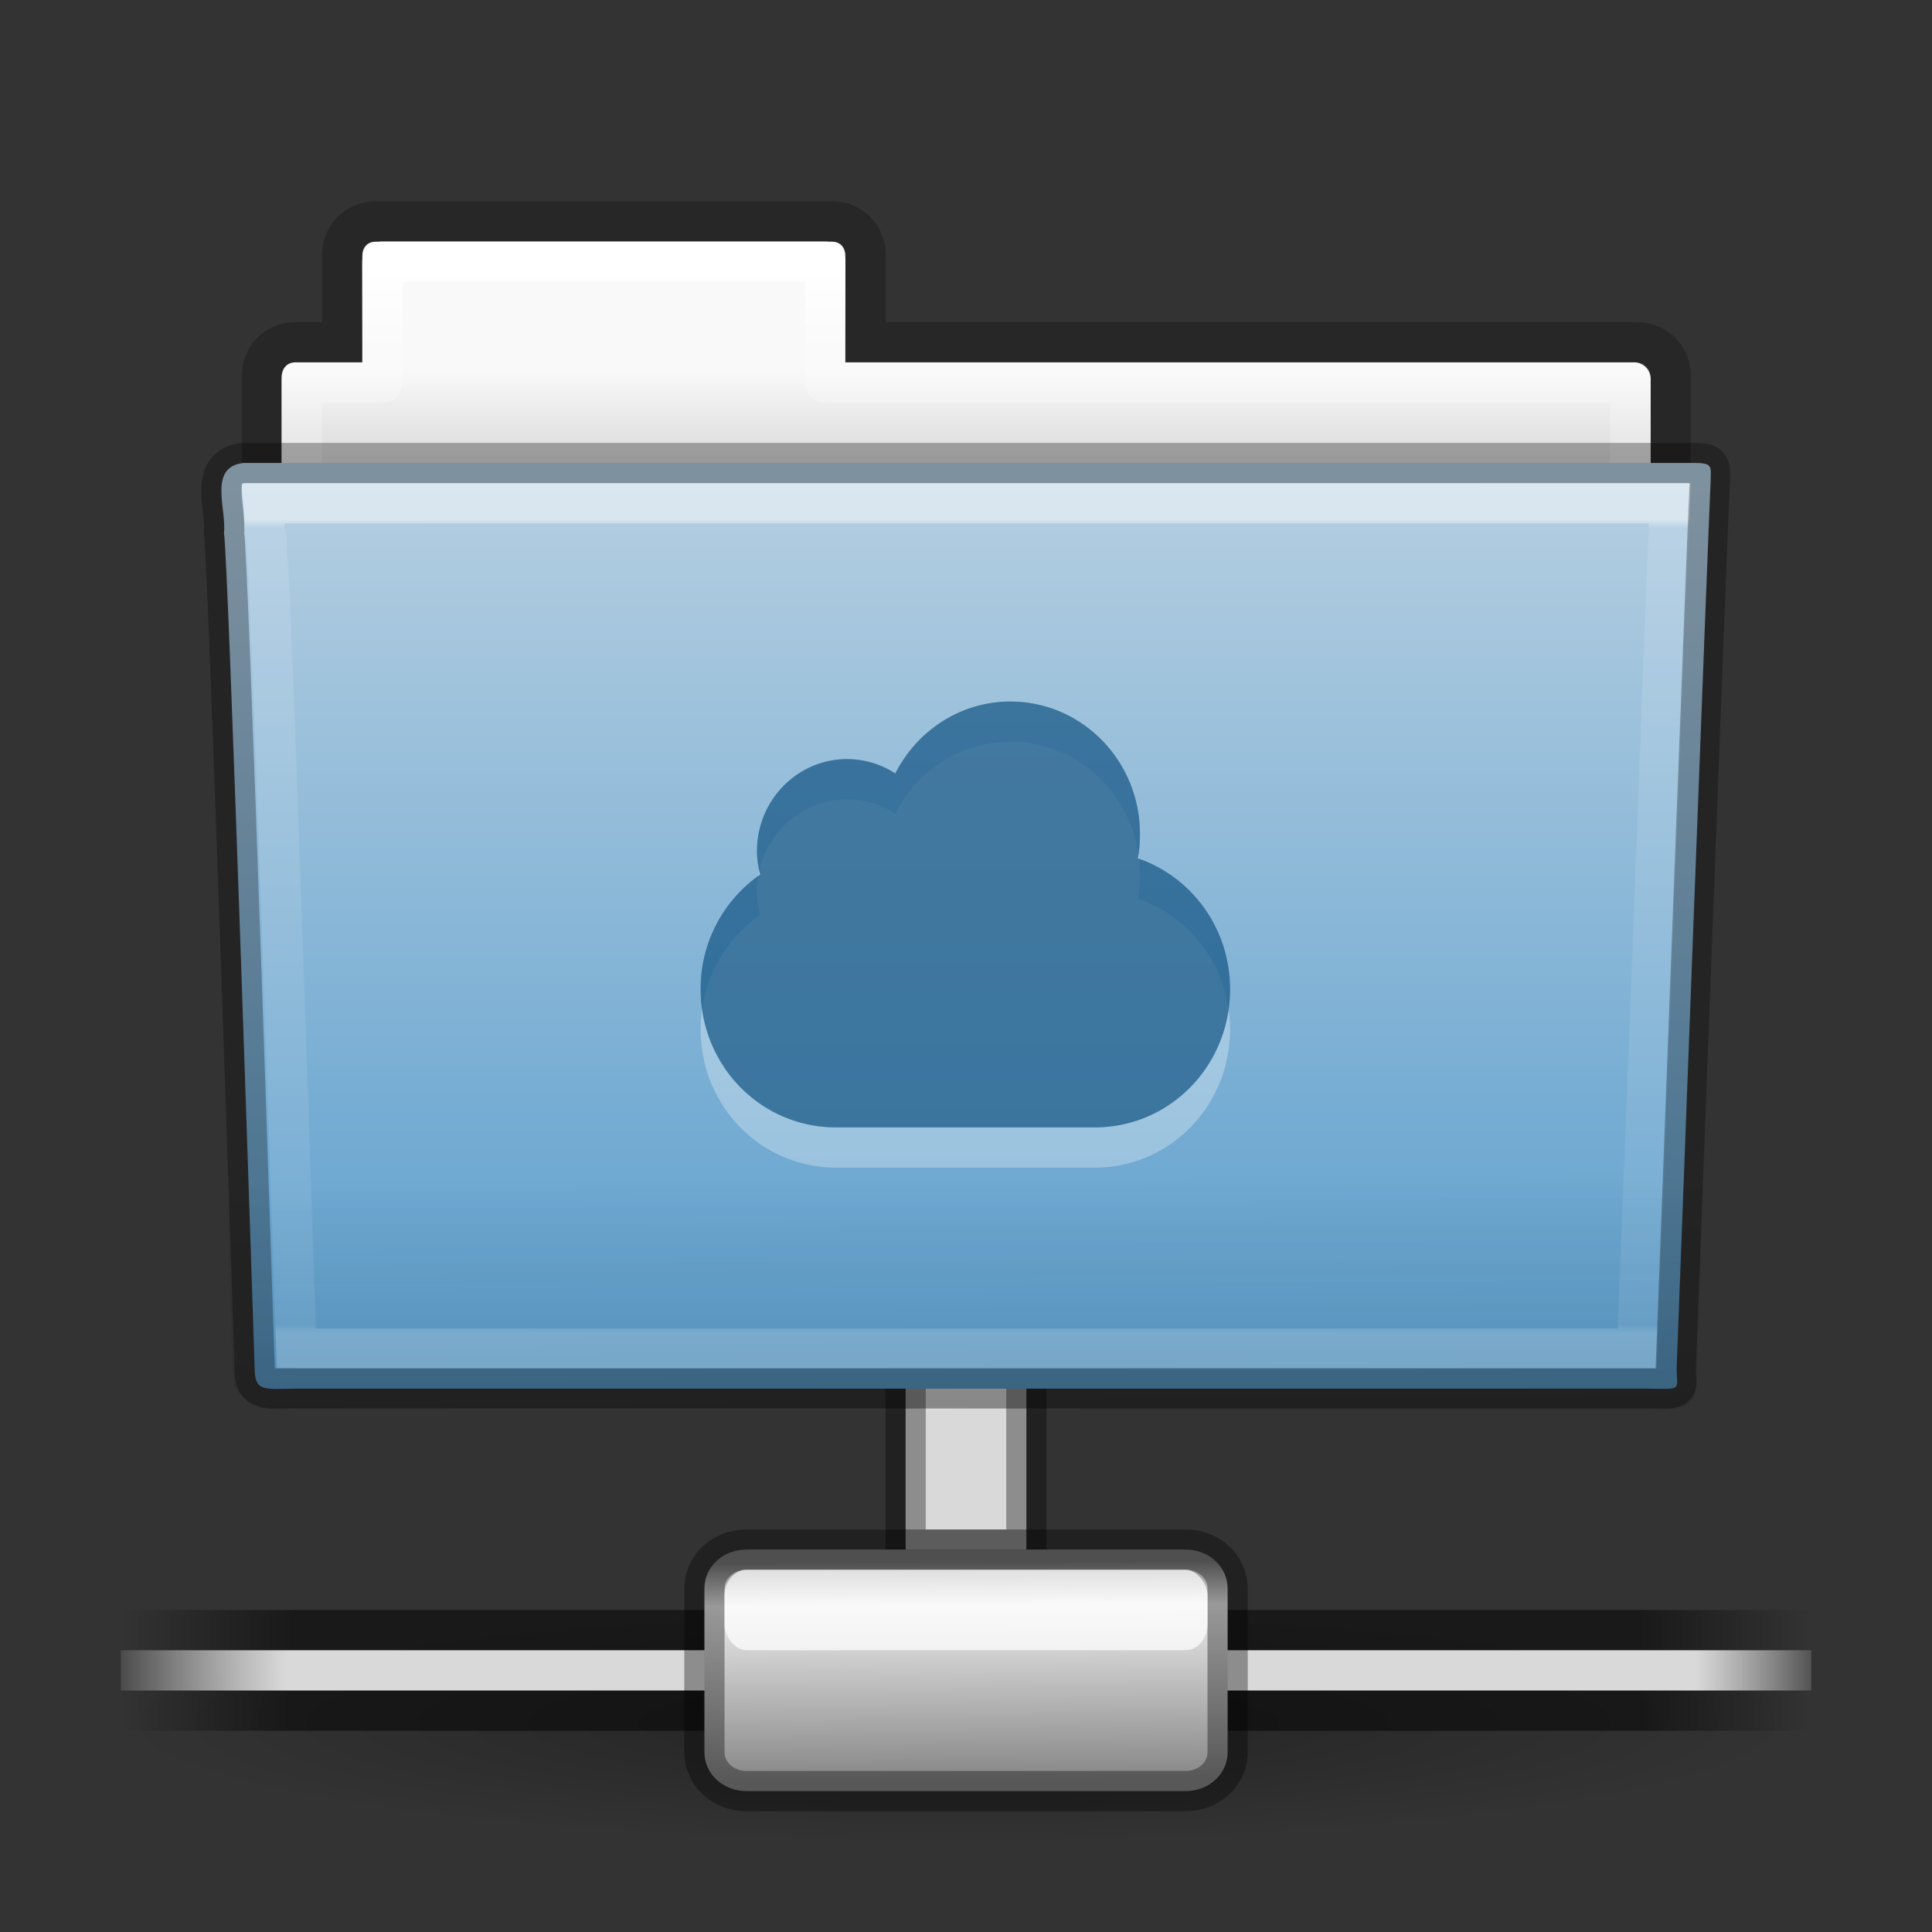 <?xml version="1.0" encoding="UTF-8" standalone="no"?>
<svg
   version="1.0"
   width="48"
   height="48"
   id="svg3478"
   xmlns:xlink="http://www.w3.org/1999/xlink"
   xmlns="http://www.w3.org/2000/svg"
   xmlns:svg="http://www.w3.org/2000/svg"
   xmlns:rdf="http://www.w3.org/1999/02/22-rdf-syntax-ns#"
   xmlns:cc="http://creativecommons.org/ns#"
   xmlns:dc="http://purl.org/dc/elements/1.1/">
  <rect width="100%" height="100%" fill="#333333" stroke="none"/>
  <defs
     id="defs3480">
    <linearGradient
       id="linearGradient3414">
      <stop
         id="stop3416"
         style="stop-color:#000000;stop-opacity:1"
         offset="0" />
      <stop
         id="stop3418"
         style="stop-color:#000000;stop-opacity:0"
         offset="1" />
    </linearGradient>
    <radialGradient
       cx="1120.375"
       cy="394.781"
       r="20.625"
       fx="1120.375"
       fy="394.781"
       id="radialGradient3339"
       xlink:href="#linearGradient3414"
       gradientUnits="userSpaceOnUse"
       gradientTransform="matrix(1.018,0,0,0.145,-1116.745,-12.422)" />
    <linearGradient
       x1="0.612"
       y1="372.578"
       x2="5.086"
       y2="372.578"
       id="linearGradient3480"
       xlink:href="#linearGradient18589"
       gradientUnits="userSpaceOnUse"
       gradientTransform="matrix(9.389,0,0,0.224,-2.747,-38.784)" />
    <linearGradient
       id="linearGradient18589">
      <stop
         id="stop18581"
         style="stop-color:#000000;stop-opacity:0;"
         offset="0" />
      <stop
         id="stop18583"
         style="stop-color:#000000;stop-opacity:0.5;"
         offset="0.1" />
      <stop
         id="stop18585"
         style="stop-color:#000000;stop-opacity:0.5;"
         offset="0.9" />
      <stop
         id="stop18587"
         style="stop-color:#000000;stop-opacity:0;"
         offset="1" />
    </linearGradient>
    <linearGradient
       x1="0.612"
       y1="372.578"
       x2="5.086"
       y2="372.578"
       id="linearGradient3482"
       xlink:href="#linearGradient18589"
       gradientUnits="userSpaceOnUse"
       gradientTransform="matrix(9.389,0,0,0.224,-2.747,-32.865)" />
    <linearGradient
       x1="1.642"
       y1="117.827"
       x2="15.343"
       y2="117.827"
       id="linearGradient3484"
       xlink:href="#linearGradient178-9"
       gradientUnits="userSpaceOnUse"
       gradientTransform="matrix(3.149,0,0,0.091,-2.747,32.751)" />
    <linearGradient
       id="linearGradient178-9">
      <stop
         id="stop179-9"
         style="stop-color:white;stop-opacity:0"
         offset="0" />
      <stop
         id="stop180-2"
         style="stop-color:#d9d9d9;stop-opacity:1"
         offset="0.108" />
      <stop
         id="stop181-7"
         style="stop-color:#d9d9d9;stop-opacity:1"
         offset="0.921" />
      <stop
         id="stop182-0"
         style="stop-color:white;stop-opacity:0"
         offset="1" />
    </linearGradient>
    <linearGradient
       x1="23.1"
       y1="38.297"
       x2="23.144"
       y2="46.038"
       id="linearGradient3331"
       xlink:href="#linearGradient9347"
       gradientUnits="userSpaceOnUse"
       gradientTransform="matrix(0.731,0,0,0.697,6.868,14.122)" />
    <linearGradient
       id="linearGradient9347">
      <stop
         id="stop9349"
         style="stop-color:#7a7a7a;stop-opacity:1"
         offset="0" />
      <stop
         id="stop9351"
         style="stop-color:#ebebeb;stop-opacity:1"
         offset="0.198" />
      <stop
         id="stop9353"
         style="stop-color:#b9b9b9;stop-opacity:1"
         offset="0.599" />
      <stop
         id="stop9355"
         style="stop-color:#878787;stop-opacity:1"
         offset="1" />
    </linearGradient>
    <linearGradient
       id="linearGradient3104-8-8-97-4-6-11-5-5-0">
      <stop
         id="stop3106-5-4-3-5-0-2-1-0-6"
         style="stop-color:#000000;stop-opacity:0.322"
         offset="0" />
      <stop
         id="stop3108-4-3-7-8-2-0-7-9-1"
         style="stop-color:#000000;stop-opacity:0.278"
         offset="1" />
    </linearGradient>
    <linearGradient
       id="linearGradient4646-7-4-3-5">
      <stop
         id="stop4648-8-0-3-6"
         style="stop-color:#f9f9f9;stop-opacity:1"
         offset="0" />
      <stop
         id="stop4650-1-7-3-4"
         style="stop-color:#d8d8d8;stop-opacity:1"
         offset="1" />
    </linearGradient>
    <linearGradient
       id="linearGradient4632-0-6-4-3-4">
      <stop
         id="stop4634-4-4-7-7-4"
         style="stop-color:#b4cee1;stop-opacity:1"
         offset="0" />
      <stop
         id="stop4636-3-1-5-1-3"
         style="stop-color:#5d9fcd;stop-opacity:1"
         offset="1" />
    </linearGradient>
    <linearGradient
       id="linearGradient6129-963-697-142-998-580-273-5">
      <stop
         id="stop2661-1"
         style="stop-color:#0a0a0a;stop-opacity:0.498"
         offset="0" />
      <stop
         id="stop2663-85"
         style="stop-color:#0a0a0a;stop-opacity:0"
         offset="1" />
    </linearGradient>
    <linearGradient
       id="linearGradient3454-2-5-0-3-4">
      <stop
         id="stop3456-4-9-38-1-8"
         style="stop-color:#ffffff;stop-opacity:1"
         offset="0" />
      <stop
         id="stop3458-39-80-3-5-5"
         style="stop-color:#ffffff;stop-opacity:0.235"
         offset="0.01" />
      <stop
         id="stop3460-7-0-2-4-2"
         style="stop-color:#ffffff;stop-opacity:0.157"
         offset="0.99" />
      <stop
         id="stop3462-0-9-8-7-2"
         style="stop-color:#ffffff;stop-opacity:0.392"
         offset="1" />
    </linearGradient>
    <linearGradient
       x1="-70.933"
       y1="53.35"
       x2="-71.001"
       y2="4.252"
       id="linearGradient18718"
       xlink:href="#linearGradient3104-8-8-97-4-6-11-5-5-0"
       gradientUnits="userSpaceOnUse"
       gradientTransform="matrix(0.807,0,0,0.834,106.877,-0.07)" />
    <linearGradient
       x1="62.989"
       y1="13"
       x2="62.989"
       y2="16"
       id="linearGradient3089-5-2-9-8-6"
       xlink:href="#linearGradient4646-7-4-3-5"
       gradientUnits="userSpaceOnUse"
       gradientTransform="translate(-50.941)" />
    <linearGradient
       x1="21.37"
       y1="4.248"
       x2="21.37"
       y2="34.143"
       id="linearGradient3381-5-5-29-4"
       xlink:href="#linearGradient4507-9-2-2"
       gradientUnits="userSpaceOnUse"
       gradientTransform="matrix(0.892,0,0,1.058,3.121,5.354)" />
    <linearGradient
       id="linearGradient4507-9-2-2">
      <stop
         id="stop4509-9-8-4"
         style="stop-color:#ffffff;stop-opacity:1"
         offset="0" />
      <stop
         id="stop4511-7-50-2"
         style="stop-color:#ffffff;stop-opacity:0.235"
         offset="0.074" />
      <stop
         id="stop4513-2-0-2"
         style="stop-color:#ffffff;stop-opacity:0.157"
         offset="0.99" />
      <stop
         id="stop4515-3-9-8"
         style="stop-color:#ffffff;stop-opacity:0.392"
         offset="1" />
    </linearGradient>
    <linearGradient
       x1="35.793"
       y1="17.118"
       x2="35.793"
       y2="43.761"
       id="linearGradient4638-4-6-8"
       xlink:href="#linearGradient4632-0-6-4-3-4"
       gradientUnits="userSpaceOnUse"
       gradientTransform="matrix(1,0,0,1,-0.002,-0.691)" />
    <linearGradient
       x1="22.935"
       y1="49.629"
       x2="22.809"
       y2="36.658"
       id="linearGradient3072-0-3-0"
       xlink:href="#linearGradient6129-963-697-142-998-580-273-5"
       gradientUnits="userSpaceOnUse"
       gradientTransform="matrix(1.151,0,0,0.966,-3.614,1.926)" />
    <linearGradient
       x1="42.471"
       y1="11.953"
       x2="42.471"
       y2="35.582"
       id="linearGradient3381-56-2-7-5"
       xlink:href="#linearGradient3454-2-5-0-3-4"
       gradientUnits="userSpaceOnUse"
       gradientTransform="matrix(0.882,0,0,1.04,3.387,5.081)" />
  </defs>
  <g
     transform="translate(1.0180664e-7,-2.001)"
     id="g3486">
    <rect
       width="3"
       height="5"
       x="22.5"
       y="35.501"
       id="rect8955"
       style="display:inline;fill:#d9d9d9;fill-opacity:1;stroke:#000000;stroke-width:1;stroke-miterlimit:4;stroke-dasharray:none;stroke-opacity:0.35" />
    <path
       d="m 45,45.001 a 21,3 0 0 1 -42,0 21,3 0 1 1 42,0 z"
       id="path6774"
       style="display:inline;opacity:0.3;fill:url(#radialGradient3339);fill-opacity:1;fill-rule:evenodd;stroke:none;enable-background:new" />
    <rect
       width="42"
       height="1"
       x="3"
       y="44.001"
       id="rect8601"
       style="display:block;overflow:visible;visibility:visible;fill:url(#linearGradient3480);fill-opacity:1;fill-rule:nonzero;stroke:none;stroke-width:1;marker:none" />
    <rect
       width="42"
       height="1"
       x="3"
       y="42.001"
       id="rect8603"
       style="display:block;overflow:visible;visibility:visible;fill:url(#linearGradient3482);fill-opacity:1;fill-rule:nonzero;stroke:none;stroke-width:1;marker:none" />
    <rect
       width="42"
       height="1"
       x="3"
       y="43.001"
       id="rect8605"
       style="display:block;overflow:visible;visibility:visible;fill:url(#linearGradient3484);fill-opacity:1;fill-rule:nonzero;stroke:none;stroke-width:1;marker:none" />
    <path
       d="m 21.779,40.5 h -3.233 c -0.582,0 -1.045,0.427 -1.045,0.964 v 4.071 c 0,0.537 0.463,0.965 1.045,0.965 h 10.909 c 0.582,0 1.045,-0.427 1.045,-0.965 v -4.071 c 0,-0.537 -0.463,-0.964 -1.045,-0.964 h -2.821 z"
       id="path8607"
       style="display:inline;overflow:visible;visibility:visible;fill:url(#linearGradient3331);fill-opacity:1;fill-rule:nonzero;stroke:#000000;stroke-width:1;stroke-linecap:butt;stroke-linejoin:miter;stroke-miterlimit:4;stroke-dasharray:none;stroke-dashoffset:0;stroke-opacity:0.35;marker:none;enable-background:new" />
    <rect
       width="12"
       height="2"
       rx="0.55"
       ry="0.645"
       x="18"
       y="41.001"
       id="rect8615"
       style="display:inline;overflow:visible;visibility:visible;fill:#ffffff;fill-opacity:0.72;fill-rule:nonzero;stroke:none;stroke-width:1.14;marker:none;enable-background:new" />
  </g>
  <g
     id="g2"
     transform="matrix(0.822,0,0,0.822,4.269,-1.486)"
     style="display:inline;stroke-width:1.217">
    <path
       style="color:#000000;display:inline;overflow:visible;visibility:visible;opacity:0.8;fill:none;stroke:url(#linearGradient18718);stroke-width:1.217;stroke-linecap:butt;stroke-linejoin:miter;stroke-miterlimit:4;stroke-dasharray:none;stroke-dashoffset:0;stroke-opacity:1;marker:none;enable-background:accumulate"
       id="rect4251-0-0-1-1"
       d="m 6.15,8.499 c -0.554,0 -1,0.446 -1,1 V 12.153 H 3.723 c -0.554,0 -1,0.446 -1,1 v 5.3 c 0,0.554 0.446,1 1,1 H 44.301 c 0.554,0 1,-0.446 1,-1 v -5.3 c 0,-0.554 -0.446,-1 -1,-1 H 20.969 V 9.499 c 0,-0.554 -0.446,-1 -1,-1 z" />
    <path
       style="color:#000000;display:inline;overflow:visible;visibility:visible;fill:url(#linearGradient3089-5-2-9-8-6);fill-opacity:1;fill-rule:nonzero;stroke:none;stroke-width:1.217;marker:none;enable-background:accumulate"
       id="rect4251-4-7-62"
       d="m 6.167,9.113 c -0.261,0 -0.409,0.18 -0.409,0.433 V 12.759 H 3.744 c -0.277,0 -0.427,0.197 -0.427,0.474 v 5.171 c 0,0.277 0.189,0.443 0.466,0.443 h 40.467 c 0.277,0 0.448,-0.196 0.448,-0.473 v -5.115 c 0,-0.277 -0.223,-0.5 -0.5,-0.5 H 20.356 V 9.53 c 0,-0.222 -0.139,-0.417 -0.399,-0.417 z" />
    <path
       style="color:#000000;display:inline;overflow:visible;visibility:visible;fill:none;stroke:url(#linearGradient3381-5-5-29-4);stroke-width:1.217;stroke-linecap:round;stroke-linejoin:round;stroke-miterlimit:4;stroke-dasharray:none;stroke-dashoffset:0;stroke-opacity:1;marker:none;enable-background:accumulate"
       id="rect4251-9-9-0-05"
       d="M 6.364,9.718 V 13.371 H 3.927 v 4.866 H 44.079 V 13.371 H 19.749 V 9.718 Z" />
    <path
       style="display:inline;fill:url(#linearGradient4638-4-6-8);fill-opacity:1;stroke:none;stroke-width:1.217"
       id="path3388-1-43-0"
       d="m 2.161,15.801 c -1.073,0.124 -0.5,1.403 -0.585,2.123 0.124,0.465 0.928,25.262 0.928,25.262 0,0.715 0.352,0.594 1.243,0.594 13.194,0 27.784,0 40.978,0 0.96,0.022 0.757,0.012 0.757,-0.606 0,0 0.993,-26.398 1.029,-26.81 0,-0.434 0.09,-0.563 -0.473,-0.563 -14.09,0 -29.787,0 -43.877,0 z" />
    <path
       style="display:inline;opacity:0.4;fill:url(#linearGradient3072-0-3-0);fill-opacity:1;stroke:none;stroke-width:1.217"
       id="path6127-7-1-6"
       d="m 1.941,16.409 44.134,3.87e-4 c 0.638,0 1.051,0.43 1.051,0.965 l -1.038,26.09 c 0.015,0.677 -0.21,0.945 -0.951,0.931 L 3.13,44.378 c -0.638,0 -1.281,-0.399 -1.281,-0.934 L 0.89,17.375 c 0,-0.535 0.413,-0.966 1.051,-0.966 z" />
    <path
       style="color:#000000;display:inline;overflow:visible;visibility:visible;opacity:0.5;fill:none;stroke:url(#linearGradient3381-56-2-7-5);stroke-width:1.217;stroke-linecap:round;stroke-linejoin:miter;stroke-miterlimit:4;stroke-dasharray:none;stroke-dashoffset:0;stroke-opacity:1;marker:none;enable-background:accumulate"
       id="path4587-4-6-3"
       d="m 2.773,17.018 c 0.017,0.173 0.022,0.509 0.031,0.86 0.023,0.085 0.025,0.058 0.031,0.092 0.011,0.066 0.027,0.136 0.031,0.184 0.006,0.073 -0.007,0.17 0,0.276 0.013,0.213 0.045,0.502 0.062,0.86 0.034,0.716 0.077,1.679 0.124,2.856 0.093,2.353 0.201,5.46 0.309,8.538 0.21,5.971 0.39,11.535 0.402,11.885 0.121,0.004 0.07,0 0.247,0 H 44.286 c 0.012,-0.323 0.25,-6.316 0.495,-12.684 0.125,-3.269 0.243,-6.57 0.34,-9.06 0.049,-1.245 0.093,-2.291 0.124,-3.04 0.013,-0.323 0.022,-0.563 0.031,-0.768 z" />
    <path
       style="display:inline;opacity:0.3;fill:none;stroke:#000000;stroke-width:1.217;stroke-linecap:round;stroke-linejoin:round;stroke-miterlimit:4;stroke-dashoffset:0;stroke-opacity:1"
       id="path3388-1-43-0-3"
       d="m 2.161,15.801 c -1.072,0.124 -0.499,1.403 -0.585,2.122 0.124,0.465 0.927,25.251 0.927,25.251 0,0.715 0.352,0.594 1.243,0.594 13.186,0 27.767,0 40.953,0 0.96,0.022 0.757,0.012 0.757,-0.605 0,0 0.993,-26.387 1.028,-26.799 0,-0.434 0.09,-0.563 -0.473,-0.563 -14.081,0 -29.769,0 -43.85,0 z" />
    <g
       id="g67-3"
       transform="translate(-976.016,-437.902)"
       style="display:inline;opacity:0.3;vector-effect:none;fill:#ffffff;fill-opacity:1;stroke:none;stroke-width:2.215;stroke-linecap:butt;stroke-linejoin:miter;stroke-miterlimit:4;stroke-dasharray:none;stroke-dashoffset:0;stroke-opacity:1;marker:none">
      <path
         id="path65-6"
         style="color:#000000;overflow:visible;vector-effect:none;fill:#ffffff;fill-opacity:1;stroke:none;stroke-width:2.215;stroke-linecap:butt;stroke-linejoin:miter;stroke-miterlimit:4;stroke-dasharray:none;stroke-dashoffset:0;stroke-opacity:1;marker:none"
         overflow="visible"
         d="m 1001.362,462.13 c -1.516,0 -2.828,0.887 -3.479,2.174 a 2.667,2.667 0 0 0 -1.457,-0.434 c -1.505,0 -2.724,1.245 -2.724,2.782 0,0.245 0.038,0.48 0.096,0.707 A 4.196,4.196 0 0 0 992,470.826 c 0,2.312 1.822,4.174 4.085,4.174 h 7.83 c 2.263,0 4.085,-1.862 4.085,-4.174 0,-1.846 -1.167,-3.403 -2.787,-3.956 0.044,-0.24 0.064,-0.487 0.064,-0.74 0,-2.209 -1.753,-4 -3.915,-4 z" />
    </g>
    <g
       id="g67"
       transform="translate(-976.016,-439.118)"
       style="display:inline;opacity:0.9;vector-effect:none;fill:#175785;fill-opacity:0.552;stroke:none;stroke-width:2.215;stroke-linecap:butt;stroke-linejoin:miter;stroke-miterlimit:4;stroke-dasharray:none;stroke-dashoffset:0;stroke-opacity:1;marker:none">
      <path
         id="path65"
         style="color:#000000;overflow:visible;vector-effect:none;fill:#175785;fill-opacity:0.552;stroke:none;stroke-width:2.215;stroke-linecap:butt;stroke-linejoin:miter;stroke-miterlimit:4;stroke-dasharray:none;stroke-dashoffset:0;stroke-opacity:1;marker:none"
         overflow="visible"
         d="m 1001.362,462.13 c -1.516,0 -2.828,0.887 -3.479,2.174 a 2.667,2.667 0 0 0 -1.457,-0.434 c -1.505,0 -2.724,1.245 -2.724,2.782 0,0.245 0.038,0.48 0.096,0.707 A 4.196,4.196 0 0 0 992,470.826 c 0,2.312 1.822,4.174 4.085,4.174 h 7.83 c 2.263,0 4.085,-1.862 4.085,-4.174 0,-1.846 -1.167,-3.403 -2.787,-3.956 0.044,-0.24 0.064,-0.487 0.064,-0.74 0,-2.209 -1.753,-4 -3.915,-4 z" />
      <path
         id="path61"
         style="color:#000000;overflow:visible;vector-effect:none;fill:#175785;fill-opacity:0.552;stroke:none;stroke-width:2.215;stroke-linecap:butt;stroke-linejoin:miter;stroke-miterlimit:4;stroke-dasharray:none;stroke-dashoffset:0;stroke-opacity:1;marker:none"
         overflow="visible"
         d="m 1001.362,462.13 c -1.516,0 -2.828,0.887 -3.479,2.174 a 2.667,2.667 0 0 0 -1.457,-0.434 c -1.505,0 -2.724,1.245 -2.724,2.782 0,0.245 0.038,0.48 0.096,0.707 A 4.196,4.196 0 0 0 992,470.826 c 0,2.312 1.822,4.174 4.085,4.174 h 7.83 c 2.263,0 4.085,-1.862 4.085,-4.174 0,-1.846 -1.167,-3.403 -2.787,-3.956 0.044,-0.24 0.064,-0.487 0.064,-0.74 0,-2.209 -1.753,-4 -3.915,-4 z" />
    </g>
  </g>
</svg>
